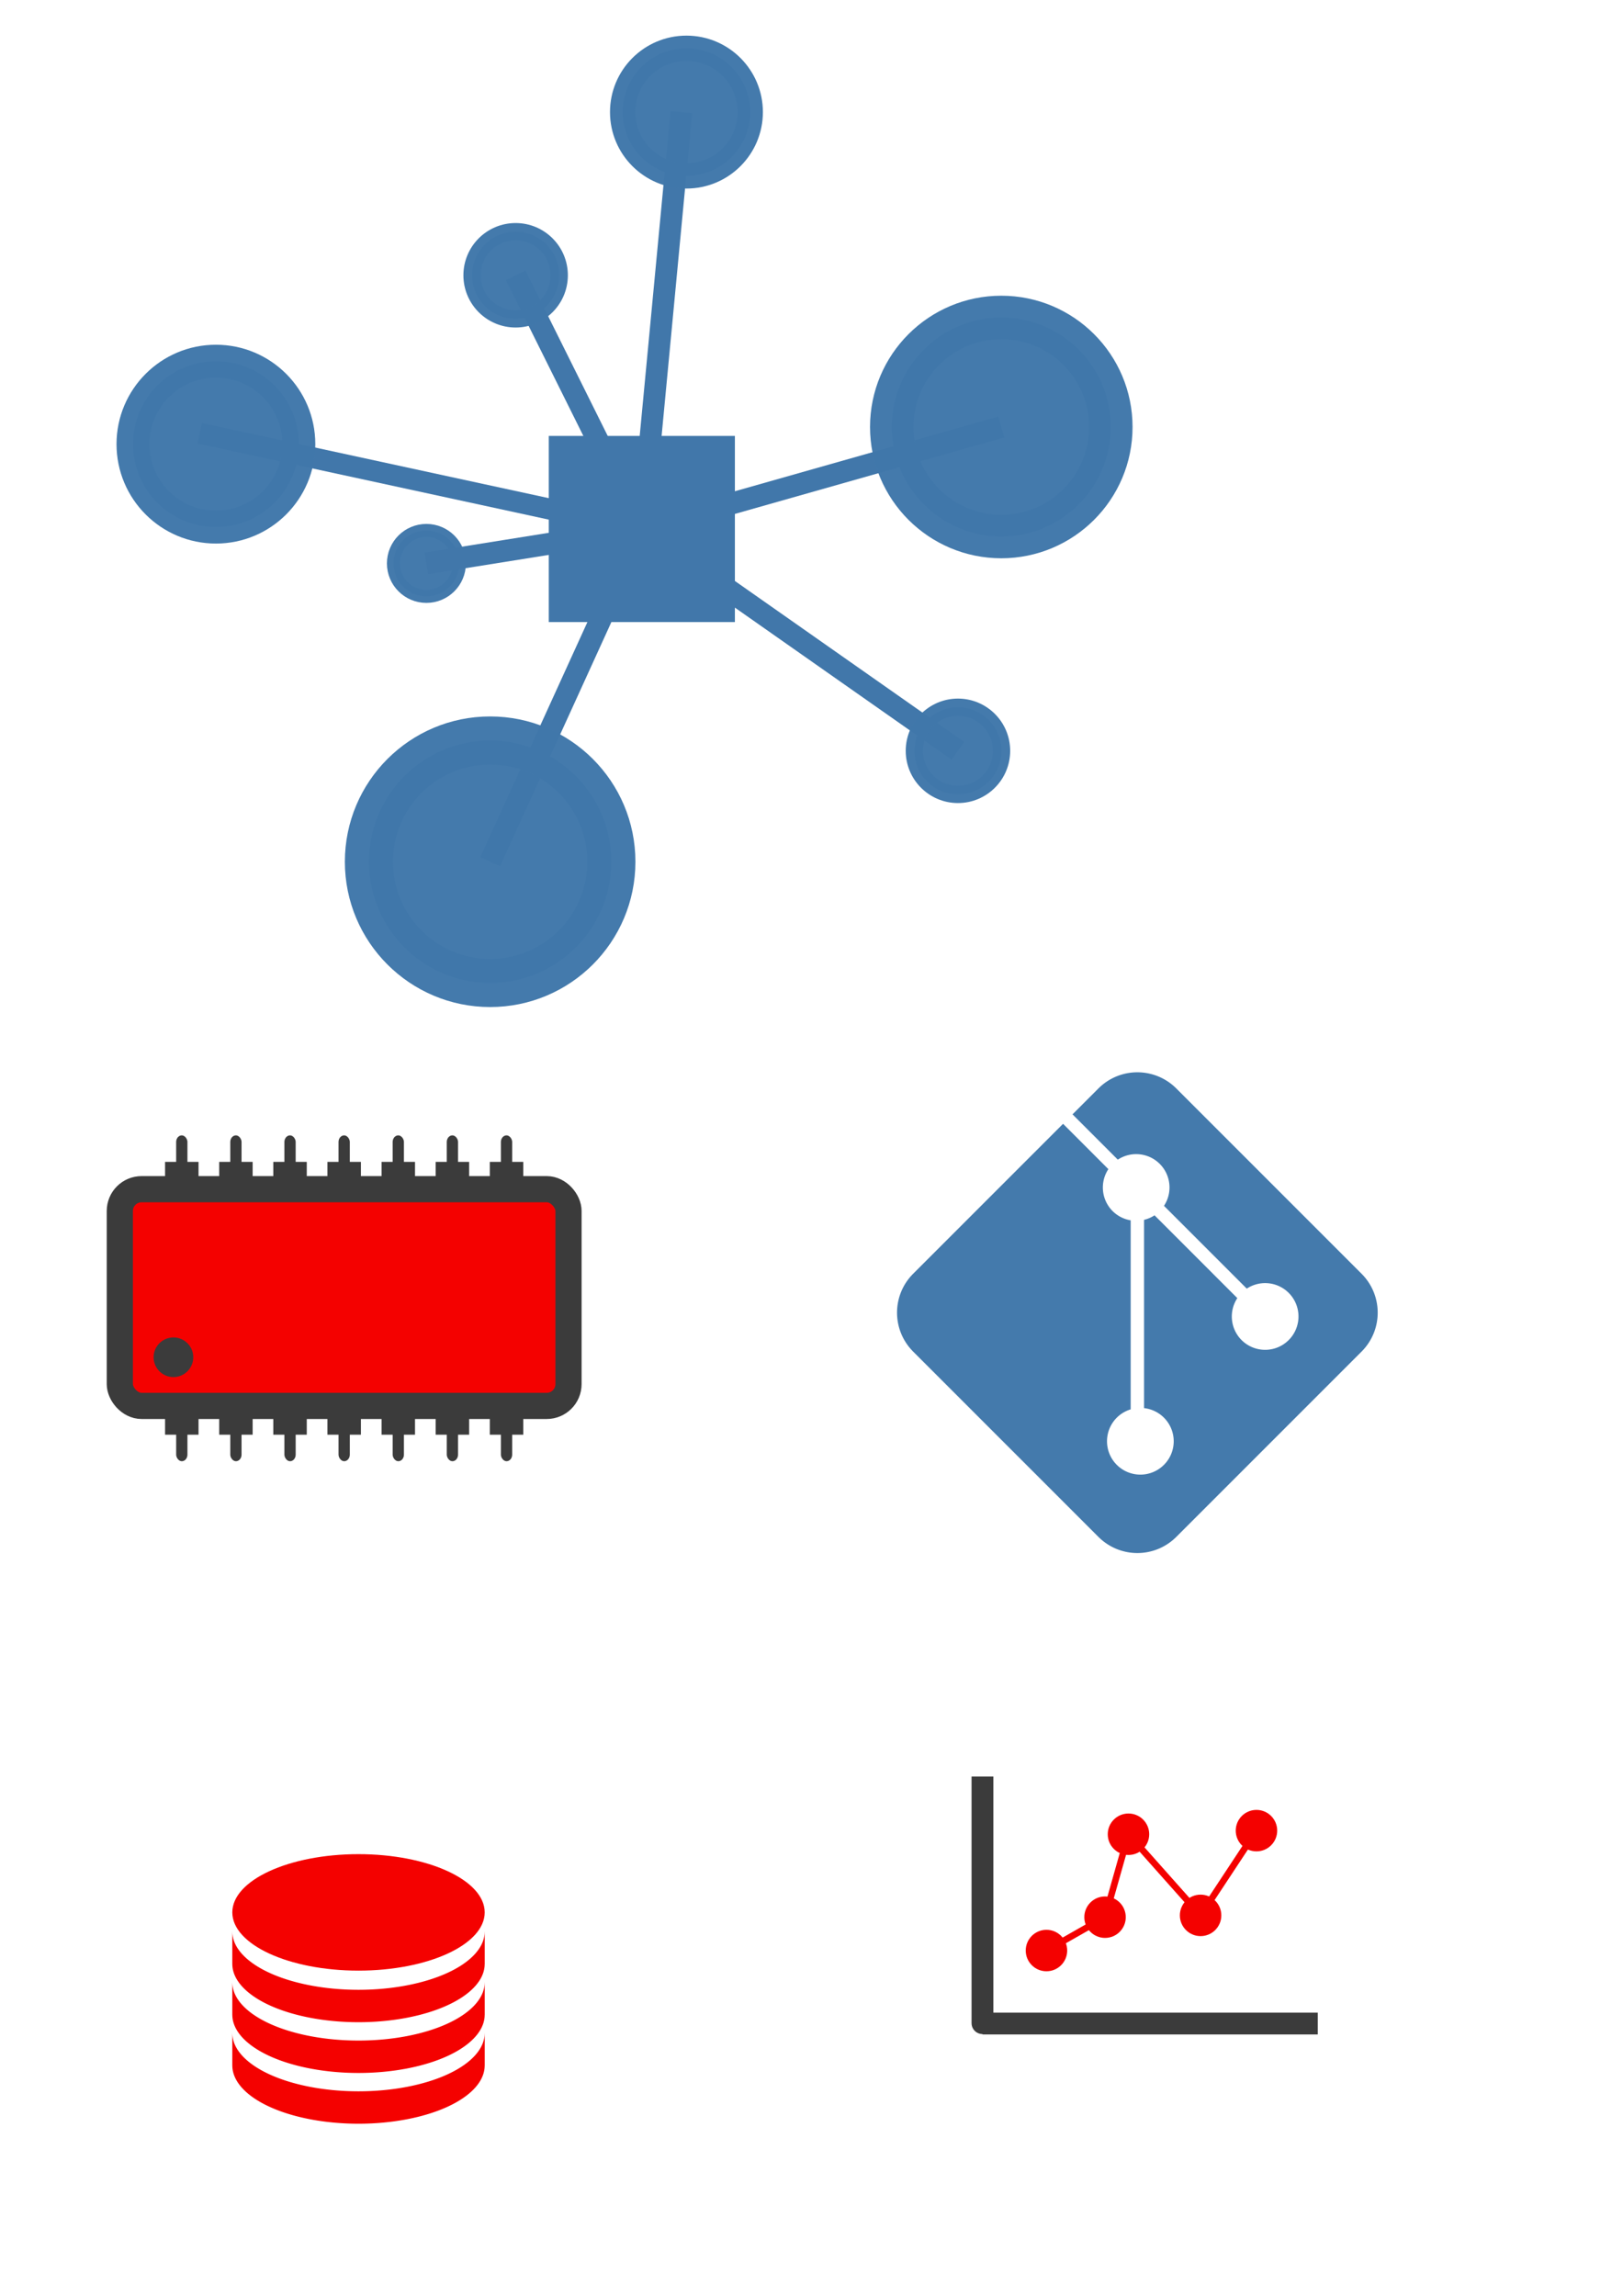 <?xml version="1.0" encoding="UTF-8" standalone="no"?>
<!-- Created with Inkscape (http://www.inkscape.org/) -->

<svg
   xmlns:dc="http://purl.org/dc/elements/1.1/"
   xmlns:cc="http://creativecommons.org/ns#"
   xmlns:rdf="http://www.w3.org/1999/02/22-rdf-syntax-ns#"
   xmlns:svg="http://www.w3.org/2000/svg"
   xmlns="http://www.w3.org/2000/svg"
   xmlns:sodipodi="http://sodipodi.sourceforge.net/DTD/sodipodi-0.dtd"
   xmlns:inkscape="http://www.inkscape.org/namespaces/inkscape"
   width="210mm"
   height="297mm"
   viewBox="0 0 744.094 1052.362"
   id="svg4954"
   version="1.1"
   inkscape:version="0.91 r13725"
   inkscape:export-filename="/home/arcticsnow/github/Hive/img/logos/iot_logo.png"
   inkscape:export-xdpi="100"
   inkscape:export-ydpi="100"
   sodipodi:docname="logos.svg">
  <defs
     id="defs4956">
    <inkscape:perspective
       sodipodi:type="inkscape:persp3d"
       inkscape:vp_x="0 : 526.1811 : 1"
       inkscape:vp_y="0 : 1000 : 0"
       inkscape:vp_z="744.09449 : 526.1811 : 1"
       inkscape:persp3d-origin="372.04724 : 350.7874 : 1"
       id="perspective5572" />
  </defs>
  <sodipodi:namedview
     id="base"
     pagecolor="#ffffff"
     bordercolor="#666666"
     borderopacity="1.0"
     inkscape:pageopacity="0.0"
     inkscape:pageshadow="2"
     inkscape:zoom="0.85557158"
     inkscape:cx="278.44439"
     inkscape:cy="322.00903"
     inkscape:document-units="px"
     inkscape:current-layer="layer1"
     showgrid="false"
     inkscape:snap-object-midpoints="true"
     inkscape:window-width="1920"
     inkscape:window-height="1053"
     inkscape:window-x="1366"
     inkscape:window-y="0"
     inkscape:window-maximized="1" />
  <g
     inkscape:label="Layer 1"
     inkscape:groupmode="layer"
     id="layer1">
    <path
       style="opacity:0.98;fill:#4177aa;fill-opacity:1;fill-rule:evenodd;stroke:none;stroke-width:10;stroke-miterlimit:4;stroke-dasharray:none;stroke-dashoffset:0;stroke-opacity:1"
       d="m 521.447,491.52 c -6.465,0 -12.927,2.476 -17.881,7.43 l -11.85,11.848 20.764,20.764 a 15.29,15.29 0 0 1 19.232,1.947 15.29,15.29 0 0 1 1.938,19.223 l 37.955,37.955 a 15.29,15.29 0 0 1 19.232,1.949 15.29,15.29 0 0 1 0,21.623 15.29,15.29 0 0 1 -21.623,0 15.29,15.29 0 0 1 -1.938,-19.223 L 529.322,557.08 a 15.29,15.29 0 0 1 -4.807,2.074 l 0,86.305 a 15.29,15.29 0 0 1 9.117,4.381 15.29,15.29 0 0 1 0,21.623 15.29,15.29 0 0 1 -21.623,0 15.29,15.29 0 0 1 0,-21.623 15.29,15.29 0 0 1 6.371,-3.812 l 0,-86.648 a 15.29,15.29 0 0 1 -8.291,-4.248 15.29,15.29 0 0 1 -1.938,-19.221 l -20.773,-20.773 -68.684,68.684 c -9.907,9.907 -9.907,25.859 0,35.766 l 84.871,84.869 c 9.907,9.907 25.857,9.907 35.764,0 l 84.871,-84.869 c 9.907,-9.907 9.907,-25.859 0,-35.766 l -84.871,-84.871 c -4.953,-4.953 -11.418,-7.43 -17.883,-7.43 z"
       id="rect5643-6"
       inkscape:export-xdpi="100"
       inkscape:export-ydpi="100"
       inkscape:connector-curvature="0" />
    <circle
       style="opacity:0.98;fill:#4177aa;fill-opacity:1;fill-rule:evenodd;stroke:#4177aa;stroke-width:5.998;stroke-miterlimit:4;stroke-dasharray:none;stroke-dashoffset:0;stroke-opacity:1"
       id="path4962-2-2"
       cx="195.495"
       cy="258.258"
       r="15.102"
       inkscape:export-xdpi="100"
       inkscape:export-ydpi="100" />
    <path
       style="fill:none;fill-rule:evenodd;stroke:#4177aa;stroke-width:10;stroke-linecap:butt;stroke-linejoin:miter;stroke-miterlimit:4;stroke-dasharray:none;stroke-opacity:1"
       d="M 312.376,51.379 C 294.259,242.479 294.259,242.479 294.259,242.479"
       id="path5629"
       inkscape:connector-curvature="0"
       inkscape:export-xdpi="100"
       inkscape:export-ydpi="100" />
    <path
       style="fill:none;fill-rule:evenodd;stroke:#4177aa;stroke-width:10;stroke-linecap:butt;stroke-linejoin:miter;stroke-miterlimit:4;stroke-dasharray:none;stroke-opacity:1"
       d="m 236.403,126.183 c 57.856,116.297 57.856,116.297 57.856,116.297"
       id="path5631"
       inkscape:connector-curvature="0"
       inkscape:export-xdpi="100"
       inkscape:export-ydpi="100" />
    <path
       style="fill:none;fill-rule:evenodd;stroke:#4177aa;stroke-width:9.621;stroke-linecap:butt;stroke-linejoin:miter;stroke-miterlimit:4;stroke-dasharray:none;stroke-opacity:1"
       d="M 91.581,198.605 C 294.229,242.505 294.229,242.505 294.229,242.505"
       id="path5633"
       inkscape:connector-curvature="0"
       inkscape:export-xdpi="100"
       inkscape:export-ydpi="100" />
    <path
       style="fill:none;fill-rule:evenodd;stroke:#4177aa;stroke-width:10;stroke-linecap:butt;stroke-linejoin:miter;stroke-miterlimit:4;stroke-dasharray:none;stroke-opacity:1"
       d="m 195.495,258.258 c 98.764,-15.779 98.764,-15.779 98.764,-15.779"
       id="path5635"
       inkscape:connector-curvature="0"
       inkscape:export-xdpi="100"
       inkscape:export-ydpi="100" />
    <path
       style="fill:none;fill-rule:evenodd;stroke:#4177aa;stroke-width:10;stroke-linecap:butt;stroke-linejoin:miter;stroke-miterlimit:4;stroke-dasharray:none;stroke-opacity:1"
       d="M 224.715,395.009 C 294.259,242.479 294.259,242.479 294.259,242.479"
       id="path5637"
       inkscape:connector-curvature="0"
       inkscape:export-xdpi="100"
       inkscape:export-ydpi="100" />
    <path
       style="fill:none;fill-rule:evenodd;stroke:#4177aa;stroke-width:10;stroke-linecap:butt;stroke-linejoin:miter;stroke-miterlimit:4;stroke-dasharray:none;stroke-opacity:1"
       d="M 439.192,344.166 C 294.259,242.479 294.259,242.479 294.259,242.479"
       id="path5639"
       inkscape:connector-curvature="0"
       inkscape:export-xdpi="100"
       inkscape:export-ydpi="100" />
    <path
       style="fill:none;fill-rule:evenodd;stroke:#4177aa;stroke-width:10;stroke-linecap:butt;stroke-linejoin:miter;stroke-miterlimit:4;stroke-dasharray:none;stroke-opacity:1"
       d="m 459.061,195.727 c -164.802,46.752 -164.802,46.752 -164.802,46.752"
       id="path5641"
       inkscape:connector-curvature="0"
       inkscape:export-xdpi="100"
       inkscape:export-ydpi="100" />
    <rect
       style="opacity:1;fill:#4177aa;fill-opacity:1;fill-rule:evenodd;stroke:none;stroke-width:15.1;stroke-miterlimit:4;stroke-dasharray:none;stroke-dashoffset:0;stroke-opacity:1"
       id="rect5588"
       width="85.323"
       height="85.323"
       x="251.598"
       y="199.818"
       inkscape:export-xdpi="100"
       inkscape:export-ydpi="100" />
    <circle
       style="opacity:0.98;fill:#4177aa;fill-opacity:1;fill-rule:evenodd;stroke:#4177aa;stroke-width:11.614;stroke-miterlimit:4;stroke-dasharray:none;stroke-dashoffset:0;stroke-opacity:1"
       id="path4962-5"
       cx="314.713"
       cy="51.379"
       r="29.241"
       inkscape:export-xdpi="100"
       inkscape:export-ydpi="100" />
    <circle
       style="opacity:0.98;fill:#4177aa;fill-opacity:1;fill-rule:evenodd;stroke:#4177aa;stroke-width:7.935;stroke-miterlimit:4;stroke-dasharray:none;stroke-dashoffset:0;stroke-opacity:1"
       id="path4962-2-7"
       cx="236.403"
       cy="126.183"
       r="19.977"
       inkscape:export-xdpi="100"
       inkscape:export-ydpi="100" />
    <circle
       style="opacity:0.98;fill:#4177aa;fill-opacity:1;fill-rule:evenodd;stroke:#4177aa;stroke-width:15.1;stroke-miterlimit:4;stroke-dasharray:none;stroke-dashoffset:0;stroke-opacity:1"
       id="path4962"
       cx="98.989"
       cy="203.589"
       r="38.018"
       inkscape:export-xdpi="100"
       inkscape:export-ydpi="100" />
    <circle
       style="opacity:0.98;fill:#4177aa;fill-opacity:1;fill-rule:evenodd;stroke:#4177aa;stroke-width:22.072;stroke-miterlimit:4;stroke-dasharray:none;stroke-dashoffset:0;stroke-opacity:1"
       id="path4962-6"
       cx="224.715"
       cy="395.009"
       r="55.57"
       inkscape:export-xdpi="100"
       inkscape:export-ydpi="100" />
    <circle
       style="opacity:0.98;fill:#4177aa;fill-opacity:1;fill-rule:evenodd;stroke:#4177aa;stroke-width:7.935;stroke-miterlimit:4;stroke-dasharray:none;stroke-dashoffset:0;stroke-opacity:1"
       id="path4962-2"
       cx="439.192"
       cy="344.166"
       r="19.977"
       inkscape:export-xdpi="100"
       inkscape:export-ydpi="100" />
    <circle
       style="opacity:0.98;fill:#4177aa;fill-opacity:1;fill-rule:evenodd;stroke:#4177aa;stroke-width:19.941;stroke-miterlimit:4;stroke-dasharray:none;stroke-dashoffset:0;stroke-opacity:1"
       id="path4962-9"
       cx="459.061"
       cy="195.727"
       r="50.207"
       inkscape:export-xdpi="100"
       inkscape:export-ydpi="100" />
    <rect
       style="opacity:1;fill:#f40100;fill-opacity:1;fill-rule:evenodd;stroke:#3b3b3b;stroke-width:12;stroke-linejoin:round;stroke-miterlimit:4;stroke-dasharray:none;stroke-dashoffset:0;stroke-opacity:1"
       id="rect5769"
       width="205.71"
       height="99.349"
       x="54.934"
       y="545.099"
       ry="10"
       rx="10"
       inkscape:export-xdpi="100"
       inkscape:export-ydpi="100" />
    <g
       id="g5865"
       transform="translate(-19.356,-98.18)"
       inkscape:export-xdpi="100"
       inkscape:export-ydpi="100">
      <g
         transform="translate(-11.195,1.181)"
         id="g5790">
        <rect
           style="opacity:1;fill:#3b3b3b;fill-opacity:1;fill-rule:evenodd;stroke:none;stroke-width:12;stroke-linejoin:round;stroke-miterlimit:4;stroke-dasharray:none;stroke-dashoffset:0;stroke-opacity:1"
           id="rect5771"
           width="15.336"
           height="7.668"
           x="106.231"
           y="629.585" />
        <rect
           style="opacity:1;fill:#3b3b3b;fill-opacity:1;fill-rule:evenodd;stroke:none;stroke-width:12;stroke-linejoin:round;stroke-miterlimit:4;stroke-dasharray:none;stroke-dashoffset:0;stroke-opacity:1"
           id="rect5788"
           width="5.165"
           height="16.116"
           x="111.316"
           y="617.431"
           ry="3"
           rx="3000" />
      </g>
      <g
         transform="translate(13.618,1.181)"
         id="g5790-6">
        <rect
           style="opacity:1;fill:#3b3b3b;fill-opacity:1;fill-rule:evenodd;stroke:none;stroke-width:12;stroke-linejoin:round;stroke-miterlimit:4;stroke-dasharray:none;stroke-dashoffset:0;stroke-opacity:1"
           id="rect5771-1"
           width="15.336"
           height="7.668"
           x="106.231"
           y="629.585" />
        <rect
           style="opacity:1;fill:#3b3b3b;fill-opacity:1;fill-rule:evenodd;stroke:none;stroke-width:12;stroke-linejoin:round;stroke-miterlimit:4;stroke-dasharray:none;stroke-dashoffset:0;stroke-opacity:1"
           id="rect5788-8"
           width="5.165"
           height="16.116"
           x="111.316"
           y="617.431"
           ry="3"
           rx="3000" />
      </g>
      <g
         transform="translate(38.432,1.181)"
         id="g5790-7">
        <rect
           style="opacity:1;fill:#3b3b3b;fill-opacity:1;fill-rule:evenodd;stroke:none;stroke-width:12;stroke-linejoin:round;stroke-miterlimit:4;stroke-dasharray:none;stroke-dashoffset:0;stroke-opacity:1"
           id="rect5771-9"
           width="15.336"
           height="7.668"
           x="106.231"
           y="629.585" />
        <rect
           style="opacity:1;fill:#3b3b3b;fill-opacity:1;fill-rule:evenodd;stroke:none;stroke-width:12;stroke-linejoin:round;stroke-miterlimit:4;stroke-dasharray:none;stroke-dashoffset:0;stroke-opacity:1"
           id="rect5788-2"
           width="5.165"
           height="16.116"
           x="111.316"
           y="617.431"
           ry="3"
           rx="3000" />
      </g>
      <g
         transform="translate(63.246,1.181)"
         id="g5790-0">
        <rect
           style="opacity:1;fill:#3b3b3b;fill-opacity:1;fill-rule:evenodd;stroke:none;stroke-width:12;stroke-linejoin:round;stroke-miterlimit:4;stroke-dasharray:none;stroke-dashoffset:0;stroke-opacity:1"
           id="rect5771-2"
           width="15.336"
           height="7.668"
           x="106.231"
           y="629.585" />
        <rect
           style="opacity:1;fill:#3b3b3b;fill-opacity:1;fill-rule:evenodd;stroke:none;stroke-width:12;stroke-linejoin:round;stroke-miterlimit:4;stroke-dasharray:none;stroke-dashoffset:0;stroke-opacity:1"
           id="rect5788-3"
           width="5.165"
           height="16.116"
           x="111.316"
           y="617.431"
           ry="3"
           rx="3000" />
      </g>
      <g
         transform="translate(88.06,1.181)"
         id="g5790-75">
        <rect
           style="opacity:1;fill:#3b3b3b;fill-opacity:1;fill-rule:evenodd;stroke:none;stroke-width:12;stroke-linejoin:round;stroke-miterlimit:4;stroke-dasharray:none;stroke-dashoffset:0;stroke-opacity:1"
           id="rect5771-92"
           width="15.336"
           height="7.668"
           x="106.231"
           y="629.585" />
        <rect
           style="opacity:1;fill:#3b3b3b;fill-opacity:1;fill-rule:evenodd;stroke:none;stroke-width:12;stroke-linejoin:round;stroke-miterlimit:4;stroke-dasharray:none;stroke-dashoffset:0;stroke-opacity:1"
           id="rect5788-28"
           width="5.165"
           height="16.116"
           x="111.316"
           y="617.431"
           ry="3"
           rx="3000" />
      </g>
      <g
         transform="translate(112.873,1.181)"
         id="g5790-9">
        <rect
           style="opacity:1;fill:#3b3b3b;fill-opacity:1;fill-rule:evenodd;stroke:none;stroke-width:12;stroke-linejoin:round;stroke-miterlimit:4;stroke-dasharray:none;stroke-dashoffset:0;stroke-opacity:1"
           id="rect5771-7"
           width="15.336"
           height="7.668"
           x="106.231"
           y="629.585" />
        <rect
           style="opacity:1;fill:#3b3b3b;fill-opacity:1;fill-rule:evenodd;stroke:none;stroke-width:12;stroke-linejoin:round;stroke-miterlimit:4;stroke-dasharray:none;stroke-dashoffset:0;stroke-opacity:1"
           id="rect5788-36"
           width="5.165"
           height="16.116"
           x="111.316"
           y="617.431"
           ry="3"
           rx="3000" />
      </g>
      <g
         transform="translate(137.687,1.181)"
         id="g5790-1">
        <rect
           style="opacity:1;fill:#3b3b3b;fill-opacity:1;fill-rule:evenodd;stroke:none;stroke-width:12;stroke-linejoin:round;stroke-miterlimit:4;stroke-dasharray:none;stroke-dashoffset:0;stroke-opacity:1"
           id="rect5771-29"
           width="15.336"
           height="7.668"
           x="106.231"
           y="629.585" />
        <rect
           style="opacity:1;fill:#3b3b3b;fill-opacity:1;fill-rule:evenodd;stroke:none;stroke-width:12;stroke-linejoin:round;stroke-miterlimit:4;stroke-dasharray:none;stroke-dashoffset:0;stroke-opacity:1"
           id="rect5788-31"
           width="5.165"
           height="16.116"
           x="111.316"
           y="617.431"
           ry="3"
           rx="3000" />
      </g>
    </g>
    <g
       id="g5865-9"
       transform="matrix(-1,0,0,-1,334.934,1288.411)"
       inkscape:export-xdpi="100"
       inkscape:export-ydpi="100">
      <g
         transform="translate(-11.195,1.181)"
         id="g5790-4">
        <rect
           style="opacity:1;fill:#3b3b3b;fill-opacity:1;fill-rule:evenodd;stroke:none;stroke-width:12;stroke-linejoin:round;stroke-miterlimit:4;stroke-dasharray:none;stroke-dashoffset:0;stroke-opacity:1"
           id="rect5771-78"
           width="15.336"
           height="7.668"
           x="106.231"
           y="629.585" />
        <rect
           style="opacity:1;fill:#3b3b3b;fill-opacity:1;fill-rule:evenodd;stroke:none;stroke-width:12;stroke-linejoin:round;stroke-miterlimit:4;stroke-dasharray:none;stroke-dashoffset:0;stroke-opacity:1"
           id="rect5788-4"
           width="5.165"
           height="16.116"
           x="111.316"
           y="617.431"
           ry="3"
           rx="3000" />
      </g>
      <g
         transform="translate(13.618,1.181)"
         id="g5790-6-5">
        <rect
           style="opacity:1;fill:#3b3b3b;fill-opacity:1;fill-rule:evenodd;stroke:none;stroke-width:12;stroke-linejoin:round;stroke-miterlimit:4;stroke-dasharray:none;stroke-dashoffset:0;stroke-opacity:1"
           id="rect5771-1-0"
           width="15.336"
           height="7.668"
           x="106.231"
           y="629.585" />
        <rect
           style="opacity:1;fill:#3b3b3b;fill-opacity:1;fill-rule:evenodd;stroke:none;stroke-width:12;stroke-linejoin:round;stroke-miterlimit:4;stroke-dasharray:none;stroke-dashoffset:0;stroke-opacity:1"
           id="rect5788-8-3"
           width="5.165"
           height="16.116"
           x="111.316"
           y="617.431"
           ry="3"
           rx="3000" />
      </g>
      <g
         transform="translate(38.432,1.181)"
         id="g5790-7-6">
        <rect
           style="opacity:1;fill:#3b3b3b;fill-opacity:1;fill-rule:evenodd;stroke:none;stroke-width:12;stroke-linejoin:round;stroke-miterlimit:4;stroke-dasharray:none;stroke-dashoffset:0;stroke-opacity:1"
           id="rect5771-9-1"
           width="15.336"
           height="7.668"
           x="106.231"
           y="629.585" />
        <rect
           style="opacity:1;fill:#3b3b3b;fill-opacity:1;fill-rule:evenodd;stroke:none;stroke-width:12;stroke-linejoin:round;stroke-miterlimit:4;stroke-dasharray:none;stroke-dashoffset:0;stroke-opacity:1"
           id="rect5788-2-0"
           width="5.165"
           height="16.116"
           x="111.316"
           y="617.431"
           ry="3"
           rx="3000" />
      </g>
      <g
         transform="translate(63.246,1.181)"
         id="g5790-0-6">
        <rect
           style="opacity:1;fill:#3b3b3b;fill-opacity:1;fill-rule:evenodd;stroke:none;stroke-width:12;stroke-linejoin:round;stroke-miterlimit:4;stroke-dasharray:none;stroke-dashoffset:0;stroke-opacity:1"
           id="rect5771-2-3"
           width="15.336"
           height="7.668"
           x="106.231"
           y="629.585" />
        <rect
           style="opacity:1;fill:#3b3b3b;fill-opacity:1;fill-rule:evenodd;stroke:none;stroke-width:12;stroke-linejoin:round;stroke-miterlimit:4;stroke-dasharray:none;stroke-dashoffset:0;stroke-opacity:1"
           id="rect5788-3-2"
           width="5.165"
           height="16.116"
           x="111.316"
           y="617.431"
           ry="3"
           rx="3000" />
      </g>
      <g
         transform="translate(88.06,1.181)"
         id="g5790-75-0">
        <rect
           style="opacity:1;fill:#3b3b3b;fill-opacity:1;fill-rule:evenodd;stroke:none;stroke-width:12;stroke-linejoin:round;stroke-miterlimit:4;stroke-dasharray:none;stroke-dashoffset:0;stroke-opacity:1"
           id="rect5771-92-6"
           width="15.336"
           height="7.668"
           x="106.231"
           y="629.585" />
        <rect
           style="opacity:1;fill:#3b3b3b;fill-opacity:1;fill-rule:evenodd;stroke:none;stroke-width:12;stroke-linejoin:round;stroke-miterlimit:4;stroke-dasharray:none;stroke-dashoffset:0;stroke-opacity:1"
           id="rect5788-28-1"
           width="5.165"
           height="16.116"
           x="111.316"
           y="617.431"
           ry="3"
           rx="3000" />
      </g>
      <g
         transform="translate(112.873,1.181)"
         id="g5790-9-5">
        <rect
           style="opacity:1;fill:#3b3b3b;fill-opacity:1;fill-rule:evenodd;stroke:none;stroke-width:12;stroke-linejoin:round;stroke-miterlimit:4;stroke-dasharray:none;stroke-dashoffset:0;stroke-opacity:1"
           id="rect5771-7-5"
           width="15.336"
           height="7.668"
           x="106.231"
           y="629.585" />
        <rect
           style="opacity:1;fill:#3b3b3b;fill-opacity:1;fill-rule:evenodd;stroke:none;stroke-width:12;stroke-linejoin:round;stroke-miterlimit:4;stroke-dasharray:none;stroke-dashoffset:0;stroke-opacity:1"
           id="rect5788-36-4"
           width="5.165"
           height="16.116"
           x="111.316"
           y="617.431"
           ry="3"
           rx="3000" />
      </g>
      <g
         transform="translate(137.687,1.181)"
         id="g5790-1-7">
        <rect
           style="opacity:1;fill:#3b3b3b;fill-opacity:1;fill-rule:evenodd;stroke:none;stroke-width:12;stroke-linejoin:round;stroke-miterlimit:4;stroke-dasharray:none;stroke-dashoffset:0;stroke-opacity:1"
           id="rect5771-29-6"
           width="15.336"
           height="7.668"
           x="106.231"
           y="629.585" />
        <rect
           style="opacity:1;fill:#3b3b3b;fill-opacity:1;fill-rule:evenodd;stroke:none;stroke-width:12;stroke-linejoin:round;stroke-miterlimit:4;stroke-dasharray:none;stroke-dashoffset:0;stroke-opacity:1"
           id="rect5788-31-5"
           width="5.165"
           height="16.116"
           x="111.316"
           y="617.431"
           ry="3"
           rx="3000" />
      </g>
    </g>
    <circle
       style="opacity:1;fill:#3b3b3b;fill-opacity:1;fill-rule:evenodd;stroke:none;stroke-width:12;stroke-linejoin:round;stroke-miterlimit:4;stroke-dasharray:none;stroke-dashoffset:0;stroke-opacity:1"
       id="path5966"
       cx="79.514"
       cy="622.147"
       r="9.091"
       inkscape:export-xdpi="100"
       inkscape:export-ydpi="100" />
    <ellipse
       style="opacity:1;fill:#f40100;fill-opacity:1;fill-rule:evenodd;stroke:none;stroke-width:12;stroke-linejoin:round;stroke-miterlimit:4;stroke-dasharray:none;stroke-dashoffset:0;stroke-opacity:1"
       id="path5968"
       cx="164.364"
       cy="876.607"
       rx="57.856"
       ry="26.695"
       inkscape:export-xdpi="199.86095"
       inkscape:export-ydpi="199.86095" />
    <path
       style="opacity:1;fill:#f40100;fill-opacity:1;fill-rule:evenodd;stroke:none;stroke-width:12;stroke-linejoin:round;stroke-miterlimit:4;stroke-dasharray:none;stroke-dashoffset:0;stroke-opacity:1"
       d="m 106.499,885.458 0,14.855 0.014,0 a 57.856,26.695 0 0 0 57.852,26.636 57.856,26.695 0 0 0 57.85,-26.636 l 0.016,0 0,-14.855 -0.016,0 a 57.856,26.695 0 0 1 -57.85,26.636 57.856,26.695 0 0 1 -57.852,-26.636 l -0.014,0 z"
       id="rect5985"
       inkscape:connector-curvature="0"
       inkscape:export-xdpi="199.86095"
       inkscape:export-ydpi="199.86095" />
    <path
       style="opacity:1;fill:#f40100;fill-opacity:1;fill-rule:evenodd;stroke:none;stroke-width:12;stroke-linejoin:round;stroke-miterlimit:4;stroke-dasharray:none;stroke-dashoffset:0;stroke-opacity:1"
       d="m 106.499,908.723 0,14.855 0.014,0 a 57.856,26.695 0 0 0 57.852,26.636 57.856,26.695 0 0 0 57.85,-26.636 l 0.016,0 0,-14.855 -0.016,0 a 57.856,26.695 0 0 1 -57.85,26.636 57.856,26.695 0 0 1 -57.852,-26.636 l -0.014,0 z"
       id="rect5985-4"
       inkscape:connector-curvature="0"
       inkscape:export-xdpi="199.86095"
       inkscape:export-ydpi="199.86095" />
    <path
       style="opacity:1;fill:#f40100;fill-opacity:1;fill-rule:evenodd;stroke:none;stroke-width:12;stroke-linejoin:round;stroke-miterlimit:4;stroke-dasharray:none;stroke-dashoffset:0;stroke-opacity:1"
       d="m 106.499,931.988 0,14.855 0.014,0 a 57.856,26.695 0 0 0 57.852,26.636 57.856,26.695 0 0 0 57.85,-26.636 l 0.016,0 0,-14.855 -0.016,0 a 57.856,26.695 0 0 1 -57.85,26.636 57.856,26.695 0 0 1 -57.852,-26.636 l -0.014,0 z"
       id="rect5985-5"
       inkscape:connector-curvature="0"
       inkscape:export-xdpi="199.86095"
       inkscape:export-ydpi="199.86095" />
    <path
       style="fill:none;fill-rule:evenodd;stroke:#3b3b3b;stroke-width:10;stroke-linecap:butt;stroke-linejoin:miter;stroke-miterlimit:4;stroke-dasharray:none;stroke-opacity:1"
       d="m 450.428,814.338 c 0,114.053 0,113.227 0,113.227 153.724,0 153.724,0 153.724,0"
       id="path6061"
       inkscape:connector-curvature="0"
       inkscape:export-xdpi="200"
       inkscape:export-ydpi="200" />
    <circle
       style="opacity:1;fill:#f40100;fill-opacity:1;fill-rule:evenodd;stroke:none;stroke-width:12;stroke-linejoin:round;stroke-miterlimit:4;stroke-dasharray:none;stroke-dashoffset:0;stroke-opacity:1"
       id="path6063"
       cx="479.768"
       cy="894.093"
       r="9.504"
       inkscape:export-xdpi="200"
       inkscape:export-ydpi="200" />
    <circle
       style="opacity:1;fill:#f40100;fill-opacity:1;fill-rule:evenodd;stroke:none;stroke-width:12;stroke-linejoin:round;stroke-miterlimit:4;stroke-dasharray:none;stroke-dashoffset:0;stroke-opacity:1"
       id="path6063-2"
       cx="506.628"
       cy="878.803"
       r="9.504"
       inkscape:export-xdpi="200"
       inkscape:export-ydpi="200" />
    <circle
       style="opacity:1;fill:#f40100;fill-opacity:1;fill-rule:evenodd;stroke:none;stroke-width:12;stroke-linejoin:round;stroke-miterlimit:4;stroke-dasharray:none;stroke-dashoffset:0;stroke-opacity:1"
       id="path6063-5"
       cx="517.372"
       cy="840.785"
       r="9.504"
       inkscape:export-xdpi="200"
       inkscape:export-ydpi="200" />
    <circle
       style="opacity:1;fill:#f40100;fill-opacity:1;fill-rule:evenodd;stroke:none;stroke-width:12;stroke-linejoin:round;stroke-miterlimit:4;stroke-dasharray:none;stroke-dashoffset:0;stroke-opacity:1"
       id="path6063-4"
       cx="550.431"
       cy="877.976"
       r="9.504"
       inkscape:export-xdpi="200"
       inkscape:export-ydpi="200" />
    <circle
       style="opacity:1;fill:#f40100;fill-opacity:1;fill-rule:evenodd;stroke:none;stroke-width:12;stroke-linejoin:round;stroke-miterlimit:4;stroke-dasharray:none;stroke-dashoffset:0;stroke-opacity:1"
       id="path6063-7"
       cx="576.052"
       cy="839.132"
       r="9.504"
       inkscape:export-xdpi="200"
       inkscape:export-ydpi="200" />
    <path
       style="fill:none;fill-rule:evenodd;stroke:#f40100;stroke-width:3;stroke-linecap:butt;stroke-linejoin:miter;stroke-opacity:1;stroke-miterlimit:4;stroke-dasharray:none"
       d="m 479.768,894.093 26.86,-15.29 10.744,-38.018 33.059,37.191"
       id="path6098"
       inkscape:connector-curvature="0"
       inkscape:export-xdpi="200"
       inkscape:export-ydpi="200" />
    <path
       style="fill:none;fill-rule:evenodd;stroke:#f40100;stroke-width:3;stroke-linecap:butt;stroke-linejoin:miter;stroke-opacity:1;stroke-miterlimit:4;stroke-dasharray:none"
       d="M 550.431,877.976 576.052,839.132"
       id="path6102"
       inkscape:connector-curvature="0"
       inkscape:export-xdpi="200"
       inkscape:export-ydpi="200" />
  </g>
</svg>
